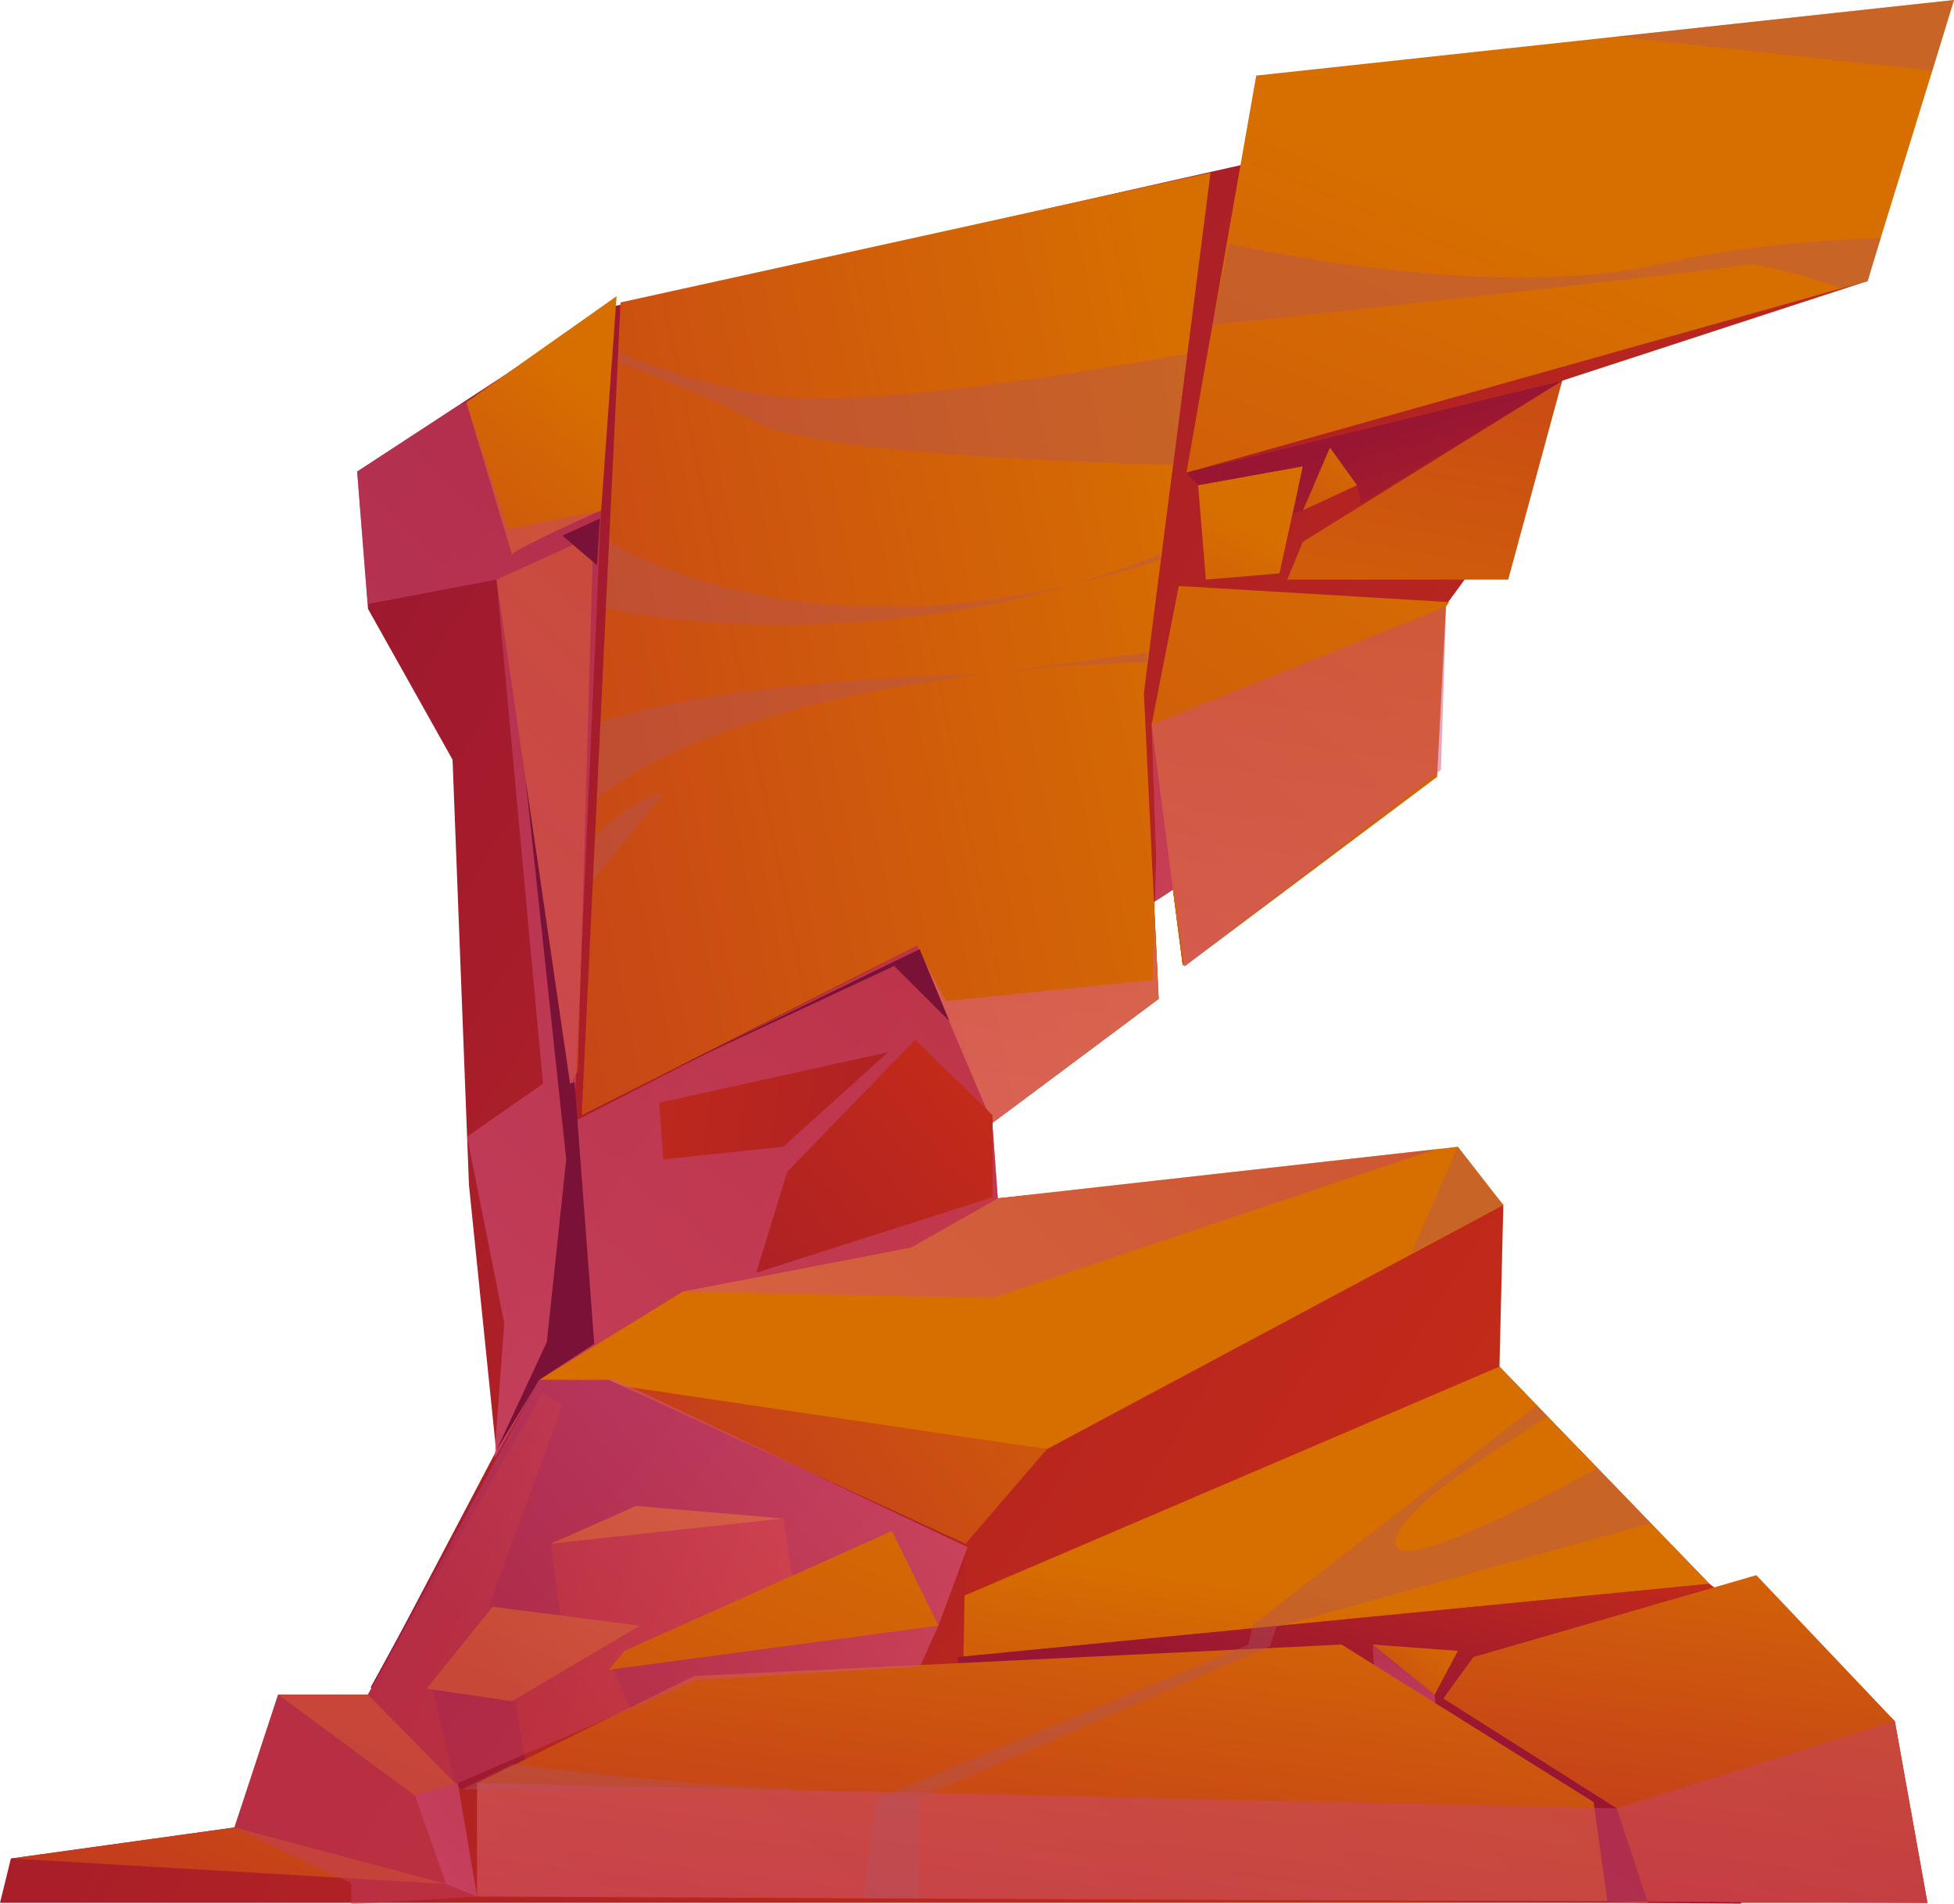 <?xml version="1.0" encoding="UTF-8"?>
<svg xmlns="http://www.w3.org/2000/svg" xmlns:xlink="http://www.w3.org/1999/xlink" viewBox="0 0 188.21 183.42">
  <defs>
    <style>
      .cls-1 {
        fill: url(#_ÂÁ_Ï_ÌÌ_È_ËÂÌÚ_9-2);
      }

      .cls-1, .cls-2, .cls-3, .cls-4, .cls-5, .cls-6, .cls-7, .cls-8, .cls-9, .cls-10, .cls-11, .cls-12, .cls-13, .cls-14, .cls-15, .cls-16, .cls-17, .cls-18, .cls-19, .cls-20, .cls-21, .cls-22, .cls-23, .cls-24, .cls-25, .cls-26, .cls-27, .cls-28, .cls-29, .cls-30, .cls-31, .cls-32, .cls-33, .cls-34, .cls-35, .cls-36, .cls-37 {
        fill-rule: evenodd;
        stroke-width: 0px;
      }

      .cls-2 {
        fill: url(#_ÂÁ_Ï_ÌÌ_È_ËÂÌÚ_9-20);
      }

      .cls-3 {
        fill: url(#_ÂÁ_Ï_ÌÌ_È_ËÂÌÚ_3);
      }

      .cls-3, .cls-7, .cls-8, .cls-26, .cls-35, .cls-36 {
        mix-blend-mode: multiply;
        opacity: .5;
      }

      .cls-4 {
        fill: url(#_ÂÁ_Ï_ÌÌ_È_ËÂÌÚ_10-7);
      }

      .cls-5 {
        fill: url(#_ÂÁ_Ï_ÌÌ_È_ËÂÌÚ_9-15);
      }

      .cls-6 {
        fill: url(#_ÂÁ_Ï_ÌÌ_È_ËÂÌÚ_10-5);
      }

      .cls-7 {
        fill: url(#_ÂÁ_Ï_ÌÌ_È_ËÂÌÚ_3-5);
      }

      .cls-38 {
        isolation: isolate;
      }

      .cls-8 {
        fill: url(#_ÂÁ_Ï_ÌÌ_È_ËÂÌÚ_3-3);
      }

      .cls-9 {
        fill: url(#_ÂÁ_Ï_ÌÌ_È_ËÂÌÚ_9-12);
      }

      .cls-10 {
        fill: url(#_ÂÁ_Ï_ÌÌ_È_ËÂÌÚ_9-13);
      }

      .cls-11 {
        fill: url(#_ÂÁ_Ï_ÌÌ_È_ËÂÌÚ_10-6);
      }

      .cls-12 {
        fill: url(#_ÂÁ_Ï_ÌÌ_È_ËÂÌÚ_10);
      }

      .cls-13 {
        fill: url(#_ÂÁ_Ï_ÌÌ_È_ËÂÌÚ_10-2);
      }

      .cls-14 {
        fill: url(#_ÂÁ_Ï_ÌÌ_È_ËÂÌÚ_9-3);
      }

      .cls-15 {
        fill: url(#_ÂÁ_Ï_ÌÌ_È_ËÂÌÚ_9-19);
      }

      .cls-16 {
        fill: url(#_ÂÁ_Ï_ÌÌ_È_ËÂÌÚ_10-4);
      }

      .cls-17 {
        fill: #b25460;
        mix-blend-mode: color-dodge;
        opacity: .4;
      }

      .cls-18 {
        fill: url(#_ÂÁ_Ï_ÌÌ_È_ËÂÌÚ_9-5);
      }

      .cls-19 {
        fill: url(#_ÂÁ_Ï_ÌÌ_È_ËÂÌÚ_9-9);
      }

      .cls-20 {
        fill: url(#_ÂÁ_Ï_ÌÌ_È_ËÂÌÚ_9-10);
      }

      .cls-21 {
        fill: url(#_ÂÁ_Ï_ÌÌ_È_ËÂÌÚ_9-11);
      }

      .cls-22 {
        fill: url(#_ÂÁ_Ï_ÌÌ_È_ËÂÌÚ_9-21);
      }

      .cls-23 {
        fill: url(#_ÂÁ_Ï_ÌÌ_È_ËÂÌÚ_9);
      }

      .cls-24 {
        fill: url(#_ÂÁ_Ï_ÌÌ_È_ËÂÌÚ_9-18);
      }

      .cls-25 {
        fill: url(#_ÂÁ_Ï_ÌÌ_È_ËÂÌÚ_9-8);
      }

      .cls-26 {
        fill: url(#_ÂÁ_Ï_ÌÌ_È_ËÂÌÚ_3-2);
      }

      .cls-27 {
        fill: url(#_ÂÁ_Ï_ÌÌ_È_ËÂÌÚ_9-22);
      }

      .cls-28 {
        fill: url(#_ÂÁ_Ï_ÌÌ_È_ËÂÌÚ_10-3);
      }

      .cls-29 {
        fill: url(#_ÂÁ_Ï_ÌÌ_È_ËÂÌÚ_9-16);
      }

      .cls-30 {
        fill: url(#_ÂÁ_Ï_ÌÌ_È_ËÂÌÚ_9-17);
      }

      .cls-31 {
        fill: url(#_ÂÁ_Ï_ÌÌ_È_ËÂÌÚ_9-4);
      }

      .cls-32 {
        fill: #7a1137;
      }

      .cls-33 {
        fill: url(#_ÂÁ_Ï_ÌÌ_È_ËÂÌÚ_9-6);
      }

      .cls-34 {
        fill: url(#_ÂÁ_Ï_ÌÌ_È_ËÂÌÚ_9-7);
      }

      .cls-35 {
        fill: url(#_ÂÁ_Ï_ÌÌ_È_ËÂÌÚ_3-4);
      }

      .cls-36 {
        fill: url(#_ÂÁ_Ï_ÌÌ_È_ËÂÌÚ_3-6);
      }

      .cls-37 {
        fill: url(#_ÂÁ_Ï_ÌÌ_È_ËÂÌÚ_9-14);
      }
    </style>
    <linearGradient id="_ÂÁ_Ï_ÌÌ_È_ËÂÌÚ_10" data-name="¡ÂÁ˚ÏˇÌÌ˚È „‡‰ËÂÌÚ 10" x1="3799.91" y1="150.63" x2="3967.15" y2="45.9" gradientTransform="translate(3987.36) rotate(-180) scale(1 -1)" gradientUnits="userSpaceOnUse">
      <stop offset="0" stop-color="#cf3111"/>
      <stop offset="1" stop-color="#991632"/>
    </linearGradient>
    <linearGradient id="_ÂÁ_Ï_ÌÌ_È_ËÂÌÚ_9" data-name="¡ÂÁ˚ÏˇÌÌ˚È „‡‰ËÂÌÚ 9" x1="3898" y1="161.47" x2="3838.72" y2="21.44" gradientTransform="translate(3987.36) rotate(-180) scale(1 -1)" gradientUnits="userSpaceOnUse">
      <stop offset="0" stop-color="#bc2927"/>
      <stop offset="1" stop-color="#d76f00"/>
    </linearGradient>
    <linearGradient id="_ÂÁ_Ï_ÌÌ_È_ËÂÌÚ_9-2" data-name="¡ÂÁ˚ÏˇÌÌ˚È „‡‰ËÂÌÚ 9" x1="3839.46" y1="-10.83" x2="3856.89" y2="82.45" xlink:href="#_ÂÁ_Ï_ÌÌ_È_ËÂÌÚ_9"/>
    <linearGradient id="_ÂÁ_Ï_ÌÌ_È_ËÂÌÚ_9-3" data-name="¡ÂÁ˚ÏˇÌÌ˚È „‡‰ËÂÌÚ 9" x1="3899.83" y1="192.66" x2="3891.9" y2="142.76" xlink:href="#_ÂÁ_Ï_ÌÌ_È_ËÂÌÚ_9"/>
    <linearGradient id="_ÂÁ_Ï_ÌÌ_È_ËÂÌÚ_9-4" data-name="¡ÂÁ˚ÏˇÌÌ˚È „‡‰ËÂÌÚ 9" x1="3866.74" y1="197.04" x2="3859.82" y2="153.52" xlink:href="#_ÂÁ_Ï_ÌÌ_È_ËÂÌÚ_9"/>
    <linearGradient id="_ÂÁ_Ï_ÌÌ_È_ËÂÌÚ_9-5" data-name="¡ÂÁ˚ÏˇÌÌ˚È „‡‰ËÂÌÚ 9" x1="3982.74" y1="236.77" x2="3921.65" y2="99.42" xlink:href="#_ÂÁ_Ï_ÌÌ_È_ËÂÌÚ_9"/>
    <linearGradient id="_ÂÁ_Ï_ÌÌ_È_ËÂÌÚ_9-6" data-name="¡ÂÁ˚ÏˇÌÌ˚È „‡‰ËÂÌÚ 9" x1="3975.35" y1="202.72" x2="3945.62" y2="135.87" xlink:href="#_ÂÁ_Ï_ÌÌ_È_ËÂÌÚ_9"/>
    <linearGradient id="_ÂÁ_Ï_ÌÌ_È_ËÂÌÚ_9-7" data-name="¡ÂÁ˚ÏˇÌÌ˚È „‡‰ËÂÌÚ 9" x1="3987.41" y1="83.92" x2="3868.02" y2="59.71" xlink:href="#_ÂÁ_Ï_ÌÌ_È_ËÂÌÚ_9"/>
    <linearGradient id="_ÂÁ_Ï_ÌÌ_È_ËÂÌÚ_9-8" data-name="¡ÂÁ˚ÏˇÌÌ˚È „‡‰ËÂÌÚ 9" x1="3962.54" y1="179.58" x2="3843.57" y2="45.57" xlink:href="#_ÂÁ_Ï_ÌÌ_È_ËÂÌÚ_9"/>
    <linearGradient id="_ÂÁ_Ï_ÌÌ_È_ËÂÌÚ_9-9" data-name="¡ÂÁ˚ÏˇÌÌ˚È „‡‰ËÂÌÚ 9" x1="3885.64" y1="86.76" x2="3867.62" y2="50.14" xlink:href="#_ÂÁ_Ï_ÌÌ_È_ËÂÌÚ_9"/>
    <linearGradient id="_ÂÁ_Ï_ÌÌ_È_ËÂÌÚ_3" data-name="¡ÂÁ˚ÏˇÌÌ˚È „‡‰ËÂÌÚ 3" x1="3879.75" y1="127.97" x2="3867.68" y2="37.42" gradientTransform="translate(3987.36) rotate(-180) scale(1 -1)" gradientUnits="userSpaceOnUse">
      <stop offset="0" stop-color="#eb72ae"/>
      <stop offset="1" stop-color="#c33e60"/>
    </linearGradient>
    <linearGradient id="_ÂÁ_Ï_ÌÌ_È_ËÂÌÚ_9-10" data-name="¡ÂÁ˚ÏˇÌÌ˚È „‡‰ËÂÌÚ 9" x1="3964.26" y1="82.59" x2="3930.52" y2="36.53" xlink:href="#_ÂÁ_Ï_ÌÌ_È_ËÂÌÚ_9"/>
    <linearGradient id="_ÂÁ_Ï_ÌÌ_È_ËÂÌÚ_9-11" data-name="¡ÂÁ˚ÏˇÌÌ˚È „‡‰ËÂÌÚ 9" x1="3977.09" y1="122.46" x2="3877.9" y2="20.25" xlink:href="#_ÂÁ_Ï_ÌÌ_È_ËÂÌÚ_9"/>
    <linearGradient id="_ÂÁ_Ï_ÌÌ_È_ËÂÌÚ_3-2" data-name="¡ÂÁ˚ÏˇÌÌ˚È „‡‰ËÂÌÚ 3" x1="3995.13" y1="175.02" x2="3887.62" y2="64.24" xlink:href="#_ÂÁ_Ï_ÌÌ_È_ËÂÌÚ_3"/>
    <linearGradient id="_ÂÁ_Ï_ÌÌ_È_ËÂÌÚ_10-2" data-name="¡ÂÁ˚ÏˇÌÌ˚È „‡‰ËÂÌÚ 10" x1="3879.11" y1="189.33" x2="3935.6" y2="148.15" xlink:href="#_ÂÁ_Ï_ÌÌ_È_ËÂÌÚ_10"/>
    <linearGradient id="_ÂÁ_Ï_ÌÌ_È_ËÂÌÚ_9-12" data-name="¡ÂÁ˚ÏˇÌÌ˚È „‡‰ËÂÌÚ 9" x1="3937.47" y1="159.83" x2="3870.8" y2="112.89" xlink:href="#_ÂÁ_Ï_ÌÌ_È_ËÂÌÚ_9"/>
    <linearGradient id="_ÂÁ_Ï_ÌÌ_È_ËÂÌÚ_10-3" data-name="¡ÂÁ˚ÏˇÌÌ˚È „‡‰ËÂÌÚ 10" x1="3906.01" y1="167.27" x2="3959.97" y2="144" xlink:href="#_ÂÁ_Ï_ÌÌ_È_ËÂÌÚ_10"/>
    <linearGradient id="_ÂÁ_Ï_ÌÌ_È_ËÂÌÚ_10-4" data-name="¡ÂÁ˚ÏˇÌÌ˚È „‡‰ËÂÌÚ 10" x1="3849.72" y1="139.14" x2="3855.74" y2="164.53" xlink:href="#_ÂÁ_Ï_ÌÌ_È_ËÂÌÚ_10"/>
    <linearGradient id="_ÂÁ_Ï_ÌÌ_È_ËÂÌÚ_9-13" data-name="¡ÂÁ˚ÏˇÌÌ˚È „‡‰ËÂÌÚ 9" x1="3950.19" y1="208.37" x2="3916.17" y2="131.86" xlink:href="#_ÂÁ_Ï_ÌÌ_È_ËÂÌÚ_9"/>
    <linearGradient id="_ÂÁ_Ï_ÌÌ_È_ËÂÌÚ_9-14" data-name="¡ÂÁ˚ÏˇÌÌ˚È „‡‰ËÂÌÚ 9" x1="3959.79" y1="213.11" x2="3922.62" y2="129.54" xlink:href="#_ÂÁ_Ï_ÌÌ_È_ËÂÌÚ_9"/>
    <linearGradient id="_ÂÁ_Ï_ÌÌ_È_ËÂÌÚ_3-3" data-name="¡ÂÁ˚ÏˇÌÌ˚È „‡‰ËÂÌÚ 3" x1="3950.27" y1="181.96" x2="3935.77" y2="171.74" xlink:href="#_ÂÁ_Ï_ÌÌ_È_ËÂÌÚ_3"/>
    <linearGradient id="_ÂÁ_Ï_ÌÌ_È_ËÂÌÚ_9-15" data-name="¡ÂÁ˚ÏˇÌÌ˚È „‡‰ËÂÌÚ 9" x1="3861.15" y1="171.04" x2="3847.7" y2="155.75" xlink:href="#_ÂÁ_Ï_ÌÌ_È_ËÂÌÚ_9"/>
    <linearGradient id="_ÂÁ_Ï_ÌÌ_È_ËÂÌÚ_3-4" data-name="¡ÂÁ˚ÏˇÌÌ˚È „‡‰ËÂÌÚ 3" x1="3852.81" y1="168.87" x2="3851.15" y2="156.4" xlink:href="#_ÂÁ_Ï_ÌÌ_È_ËÂÌÚ_3"/>
    <linearGradient id="_ÂÁ_Ï_ÌÌ_È_ËÂÌÚ_9-16" data-name="¡ÂÁ˚ÏˇÌÌ˚È „‡‰ËÂÌÚ 9" x1="3830.65" y1="183.63" x2="3830.53" y2="182.74" xlink:href="#_ÂÁ_Ï_ÌÌ_È_ËÂÌÚ_9"/>
    <linearGradient id="_ÂÁ_Ï_ÌÌ_È_ËÂÌÚ_9-17" data-name="¡ÂÁ˚ÏˇÌÌ˚È „‡‰ËÂÌÚ 9" x1="3827.77" y1="194.05" x2="3820.64" y2="140.53" xlink:href="#_ÂÁ_Ï_ÌÌ_È_ËÂÌÚ_9"/>
    <linearGradient id="_ÂÁ_Ï_ÌÌ_È_ËÂÌÚ_9-18" data-name="¡ÂÁ˚ÏˇÌÌ˚È „‡‰ËÂÌÚ 9" x1="3890.12" y1="201.1" x2="3882.44" y2="143.45" xlink:href="#_ÂÁ_Ï_ÌÌ_È_ËÂÌÚ_9"/>
    <linearGradient id="_ÂÁ_Ï_ÌÌ_È_ËÂÌÚ_3-5" data-name="¡ÂÁ˚ÏˇÌÌ˚È „‡‰ËÂÌÚ 3" x1="4101.5" y1="436.53" x2="3817.15" y2="116.23" xlink:href="#_ÂÁ_Ï_ÌÌ_È_ËÂÌÚ_3"/>
    <linearGradient id="_ÂÁ_Ï_ÌÌ_È_ËÂÌÚ_9-19" data-name="¡ÂÁ˚ÏˇÌÌ˚È „‡‰ËÂÌÚ 9" x1="3873" y1="62.02" x2="3856" y2="42.69" xlink:href="#_ÂÁ_Ï_ÌÌ_È_ËÂÌÚ_9"/>
    <linearGradient id="_ÂÁ_Ï_ÌÌ_È_ËÂÌÚ_10-5" data-name="¡ÂÁ˚ÏˇÌÌ˚È „‡‰ËÂÌÚ 10" x1="3952.06" y1="100.77" x2="3867.01" y2="113.15" xlink:href="#_ÂÁ_Ï_ÌÌ_È_ËÂÌÚ_10"/>
    <linearGradient id="_ÂÁ_Ï_ÌÌ_È_ËÂÌÚ_10-6" data-name="¡ÂÁ˚ÏˇÌÌ˚È „‡‰ËÂÌÚ 10" x1="3847.05" y1="67.56" x2="3854.62" y2="42.3" xlink:href="#_ÂÁ_Ï_ÌÌ_È_ËÂÌÚ_10"/>
    <linearGradient id="_ÂÁ_Ï_ÌÌ_È_ËÂÌÚ_10-7" data-name="¡ÂÁ˚ÏˇÌÌ˚È „‡‰ËÂÌÚ 10" x1="3880.82" y1="95.43" x2="3935.01" y2="140.88" xlink:href="#_ÂÁ_Ï_ÌÌ_È_ËÂÌÚ_10"/>
    <linearGradient id="_ÂÁ_Ï_ÌÌ_È_ËÂÌÚ_3-6" data-name="¡ÂÁ˚ÏˇÌÌ˚È „‡‰ËÂÌÚ 3" x1="3891.32" y1="124.63" x2="3937.06" y2="163.81" xlink:href="#_ÂÁ_Ï_ÌÌ_È_ËÂÌÚ_3"/>
    <linearGradient id="_ÂÁ_Ï_ÌÌ_È_ËÂÌÚ_9-20" data-name="¡ÂÁ˚ÏˇÌÌ˚È „‡‰ËÂÌÚ 9" x1="3884.99" y1="101.85" x2="3871.28" y2="86.4" xlink:href="#_ÂÁ_Ï_ÌÌ_È_ËÂÌÚ_9"/>
    <linearGradient id="_ÂÁ_Ï_ÌÌ_È_ËÂÌÚ_9-21" data-name="¡ÂÁ˚ÏˇÌÌ˚È „‡‰ËÂÌÚ 9" x1="3890.92" y1="108.35" x2="3872.55" y2="87.65" xlink:href="#_ÂÁ_Ï_ÌÌ_È_ËÂÌÚ_9"/>
    <linearGradient id="_ÂÁ_Ï_ÌÌ_È_ËÂÌÚ_9-22" data-name="¡ÂÁ˚ÏˇÌÌ˚È „‡‰ËÂÌÚ 9" x1="3942.64" y1="225.69" x2="3903.23" y2="137.09" xlink:href="#_ÂÁ_Ï_ÌÌ_È_ËÂÌÚ_9"/>
  </defs>
  <g class="cls-38">
    <g id="Layer_2" data-name="Layer 2">
      <g id="Layer_1-2" data-name="Layer 1">
        <g>
          <polygon class="cls-12" points="148.02 135.35 144.43 131.63 144.8 116.07 140.34 110.95 136.29 111.35 96.11 115.42 95.58 108.16 98.12 106.27 111.6 96.21 111.6 96.21 111.15 86.89 112.98 85.7 113.93 93.02 114.06 92.85 139.14 58.47 139.49 57.99 141.07 55.83 141.1 55.79 143.71 55.11 150.47 36.67 179.88 27.07 181.07 22.92 185.72 6.77 187.49 .61 168.45 4.9 168.44 4.9 119.49 15.91 103.85 19.43 59.76 29.36 59.33 29.45 58.56 29.63 48.57 36.16 48.55 36.17 44.13 39.06 34.4 45.42 35.41 58.18 35.45 58.65 43.59 73.17 44.99 109.48 45.17 114.14 47.79 139.75 47.64 140.05 35.45 163.22 26.79 163.22 22.58 176.02 1.05 179.01 0 183.28 185.65 183.28 182.51 165.78 165.12 152.89 165.12 152.89 164.65 152.55 159.01 146.72 153.88 141.41 149.05 136.42 148.02 135.35"/>
          <polygon class="cls-23" points="114.28 45.52 116.63 44.86 116.86 44.79 177.46 27.75 179.88 27.07 181.15 22.92 182.92 17.19 185.09 10.15 186.12 6.81 188.21 0 155.74 3.52 121 7.28 117.05 29.76 116.79 31.29 116.36 33.69 114.41 44.79 114.28 45.52"/>
          <polygon class="cls-1" points="150.47 36.68 125.49 52.19 123.99 55.83 145.27 55.83 150.47 36.68"/>
          <polygon class="cls-14" points="51.93 132.91 58.61 133.82 100.84 139.58 144.8 116.07 140.42 110.45 138.25 110.7 96.11 115.42 87.77 120.16 65.74 124.41 51.93 132.91"/>
          <polygon class="cls-31" points="90.39 154.76 92.25 159.61 120.6 156.84 123.46 156.57 164.65 152.55 159.01 146.72 153.88 141.41 149.05 136.42 148.02 135.35 144.43 131.63 90.39 154.76"/>
          <polygon class="cls-18" points="44.09 171.75 39.98 172.96 26.79 163.22 35.45 163.22 44.09 171.75"/>
          <polygon class="cls-33" points="22.58 176.02 42.97 181.46 1.05 179.01 22.58 176.02"/>
          <polygon class="cls-34" points="56.03 107.42 65 102.89 65.09 102.84 88.32 91.09 88.48 91.47 91.39 98.32 95.58 108.16 98.12 106.27 111.6 96.21 111.6 96.21 111.15 86.89 110.95 82.79 110.18 66.76 110.56 63.75 110.83 61.65 111.46 56.71 111.82 53.91 113 44.76 114.37 34.05 116.6 16.63 103.85 19.43 59.77 29.13 59.76 29.36 59.54 33.98 59.5 34.84 58.67 52.15 58.36 58.56 57.84 69.51 57.49 76.87 57.31 80.66 57.11 84.79 56.03 107.42"/>
          <polygon class="cls-25" points="110.92 69.79 112.98 85.7 113.93 93.02 114.06 92.85 114.09 93.08 138.42 74.83 139.27 58.43 139.58 58 139.49 57.99 113.54 56.44 110.92 69.79"/>
          <polygon class="cls-19" points="125.49 44.91 123.24 55.23 116.15 55.83 115.4 46.73 125.49 44.91"/>
          <polygon class="cls-3" points="88.48 91.47 91.39 98.32 95.58 108.16 98.12 106.27 111.6 96.21 111.6 96.21 111.15 86.89 112.98 85.7 113.93 93.02 114.06 92.85 114.09 93.08 138.79 74.16 139.29 58.42 110.92 69.79 111.36 82.64 111.03 94.39 91.11 96.42 88.48 91.47"/>
          <path class="cls-20" d="M49.31,53.41c.37-.61,8.59-4.25,8.59-4.25l1.49-20.63-14.48,10.21,4.4,14.67Z"/>
          <polygon class="cls-21" points="57.15 51.59 55.66 103.17 54.91 104.38 47.82 55.83 57.15 51.59"/>
          <polygon class="cls-26" points="47.82 55.83 52.3 104.38 44.99 109.48 48.57 127.45 47.64 140.05 47.68 140.43 51.93 132.91 65.74 124.41 95.61 125.02 136.29 111.35 138.25 110.7 96.11 115.42 95.58 108.16 95.58 108.11 88.66 91.62 88.54 91.44 88.32 91.09 82.55 94.07 71.18 99.88 67 102.02 66.99 102.03 55.61 107.86 55.29 108.03 55.41 105.23 55.41 105.22 55.49 103.45 55.96 92.95 55.96 92.89 57.9 49.16 48.94 50.98 44.91 38.74 44.13 39.06 34.4 45.42 35.41 58.18 47.82 55.83"/>
          <polygon class="cls-32" points="50.63 75.1 54.54 111.67 52.67 129.27 47.79 139.75 51.93 132.91 57.24 129.44 55.34 104.23 54.91 104.38 50.63 75.1"/>
          <polygon class="cls-13" points="92.78 160.46 93 148.69 58.65 132.91 51.93 132.91 35.7 162.53 44.46 172.36 92.78 160.46"/>
          <polygon class="cls-32" points="91.44 98.34 86.13 93.04 65 102.89 88.58 91.42 91.44 98.34"/>
          <polygon class="cls-9" points="100.84 139.58 93 148.69 59.99 133.51 100.84 139.58"/>
          <polygon class="cls-28" points="53.05 148.69 54.17 157.18 47.07 154.76 54.17 135.34 52.3 134.12 35.45 163.22 43.77 171.69 41.54 162.18 49.62 163.83 51.18 172.96 62.38 168.11 58.96 160.63 76.57 153.54 75.45 146.26 53.05 148.69"/>
          <polygon class="cls-16" points="166.56 156.58 164.65 152.55 92.25 159.61 95.12 182.74 167.7 183.36 166.56 156.58"/>
          <polygon class="cls-10" points="75.45 146.26 61.26 145.05 53.05 148.69 75.45 146.26"/>
          <polygon class="cls-37" points="49.31 163.86 61.64 156.58 47.45 154.76 41.1 162.65 49.31 163.86"/>
          <polygon class="cls-8" points="39.98 172.96 42.97 181.46 45.95 182.67 44.09 171.75 39.98 172.96"/>
          <polygon class="cls-32" points="57.5 54.44 54.17 51.59 57.78 49.95 57.5 54.44"/>
          <polygon class="cls-5" points="140.42 159.01 132.21 158.4 138.18 163.25 140.42 159.01"/>
          <polygon class="cls-35" points="132.58 163.86 132.21 158.4 138.18 163.25 138.55 166.89 132.58 163.86"/>
          <polygon class="cls-29" points="158.68 183.17 154.83 183.15 154.83 183.2 158.72 183.28 158.68 183.17"/>
          <polygon class="cls-30" points="155.73 174.18 158.68 183.17 185.65 183.28 182.51 165.78 169.17 151.72 141.91 159.61 139.02 163.6 155.73 174.18"/>
          <polygon class="cls-24" points="45.95 171.75 45.95 182.67 83.14 182.84 88.49 182.86 154.83 183.15 153.49 173.57 129.22 158.4 121.89 158.76 121.89 158.76 119.07 158.89 119.06 158.89 66.86 161.43 45.95 171.75"/>
          <polygon class="cls-7" points="182.5 165.78 155.73 174.18 45.95 171.75 45.95 182.67 185.65 183.28 182.5 165.78"/>
          <polygon class="cls-15" points="130.71 46.73 128.1 43.09 125.49 49.16 130.71 46.73"/>
          <polygon class="cls-17" points="155.74 3.52 186.12 6.81 188.21 0 155.74 3.52"/>
          <path class="cls-17" d="M116.73,31.3s.02,0,.06,0c1.85-.2,48.7-5.21,51.27-5.8,1.15-.27,5.23.89,9.41,2.26l2.42-.68,1.28-4.14c-5.84.16-13.63.78-21.69,2.57-16.43,3.64-41.08-2.04-41.08-2.04l-1.33,6.31-.32,1.54Z"/>
          <path class="cls-17" d="M58.36,58.56c2.98.94,28.25,5.03,53.31-5.16l.15.5c-30.53,10.06-49.19.6-53.15-1.76l-.31,6.41Z"/>
          <path class="cls-17" d="M59.5,34.84c4.75,1.81,10.22,4.04,13.34,5.83,5.14,2.95,30.63,3.85,40.16,4.1l1.37-10.71c-8.6,1.55-30.06,5.14-38.92,4.18-5.18-.56-11.07-2.42-15.91-4.25l-.04.86Z"/>
          <path class="cls-17" d="M57.49,76.87c14.89-11.4,45.27-12.91,53.07-13.11l-.1-.89-15.59,2.07s-23.34.27-37.03,4.57l-.35,7.36Z"/>
          <path class="cls-17" d="M57.11,84.79l6.76-8.33s-2.73,0-6.56,4.19l-.2,4.14Z"/>
          <path class="cls-17" d="M88.49,182.86l-.1-9.62,33.5-14.48h0l.43-.19.63-1.86s.18-.05.5-.14c3.38-.93,22.93-6.34,35.55-9.85l-5.13-5.3c-8.38,4.54-19.2,9.87-19.43,7.28-.28-3.16,9.73-8.98,14.6-12.27l-1.03-1.07-27.35,21.15-.07.35-.34,1.55-1.19.49h0l-34.61,14.35-1.31,9.6,5.35.02Z"/>
          <path class="cls-17" d="M77.32,172.36c-14.56-.61-27.96-2.43-27.96-2.43l-4.9,2.43h32.86Z"/>
          <polygon class="cls-6" points="63.5 106.21 85.53 101.35 75.45 110.45 63.88 111.67 63.5 106.21"/>
          <polygon class="cls-11" points="150.47 36.68 131.09 48.55 130.71 46.73 128.1 43.09 125.49 49.16 124.56 49.52 125.49 44.91 115.4 46.73 114.28 45.52 150.47 36.68"/>
          <polygon class="cls-4" points="88.15 100.14 75.82 112.88 72.84 122.59 95.61 115.31 95.61 107.42 88.15 100.14"/>
          <polygon class="cls-36" points="45.95 182.67 44.09 171.75 60.82 164.54 67.04 161.84 88.62 160.49 90.39 156.58 93.19 149.02 59.16 132.84 51.93 132.91 35.45 163.22 26.79 163.22 22.58 176.02 33.84 181.4 33.84 183.42 45.95 182.67"/>
          <polygon class="cls-2" points="113.1 85.62 112.98 85.7 113.93 93.02 114.06 92.85 113.1 85.62"/>
          <polygon class="cls-22" points="111.03 86.97 111.6 96.21 111.6 96.21 111.15 86.89 111.03 86.97"/>
          <polygon class="cls-17" points="140.42 110.45 135.93 120.7 144.8 116.07 140.42 110.45"/>
          <polygon class="cls-27" points="85.91 147.47 90.39 156.58 58.65 160.83 60.14 159.01 85.91 147.47"/>
        </g>
      </g>
    </g>
  </g>
</svg>